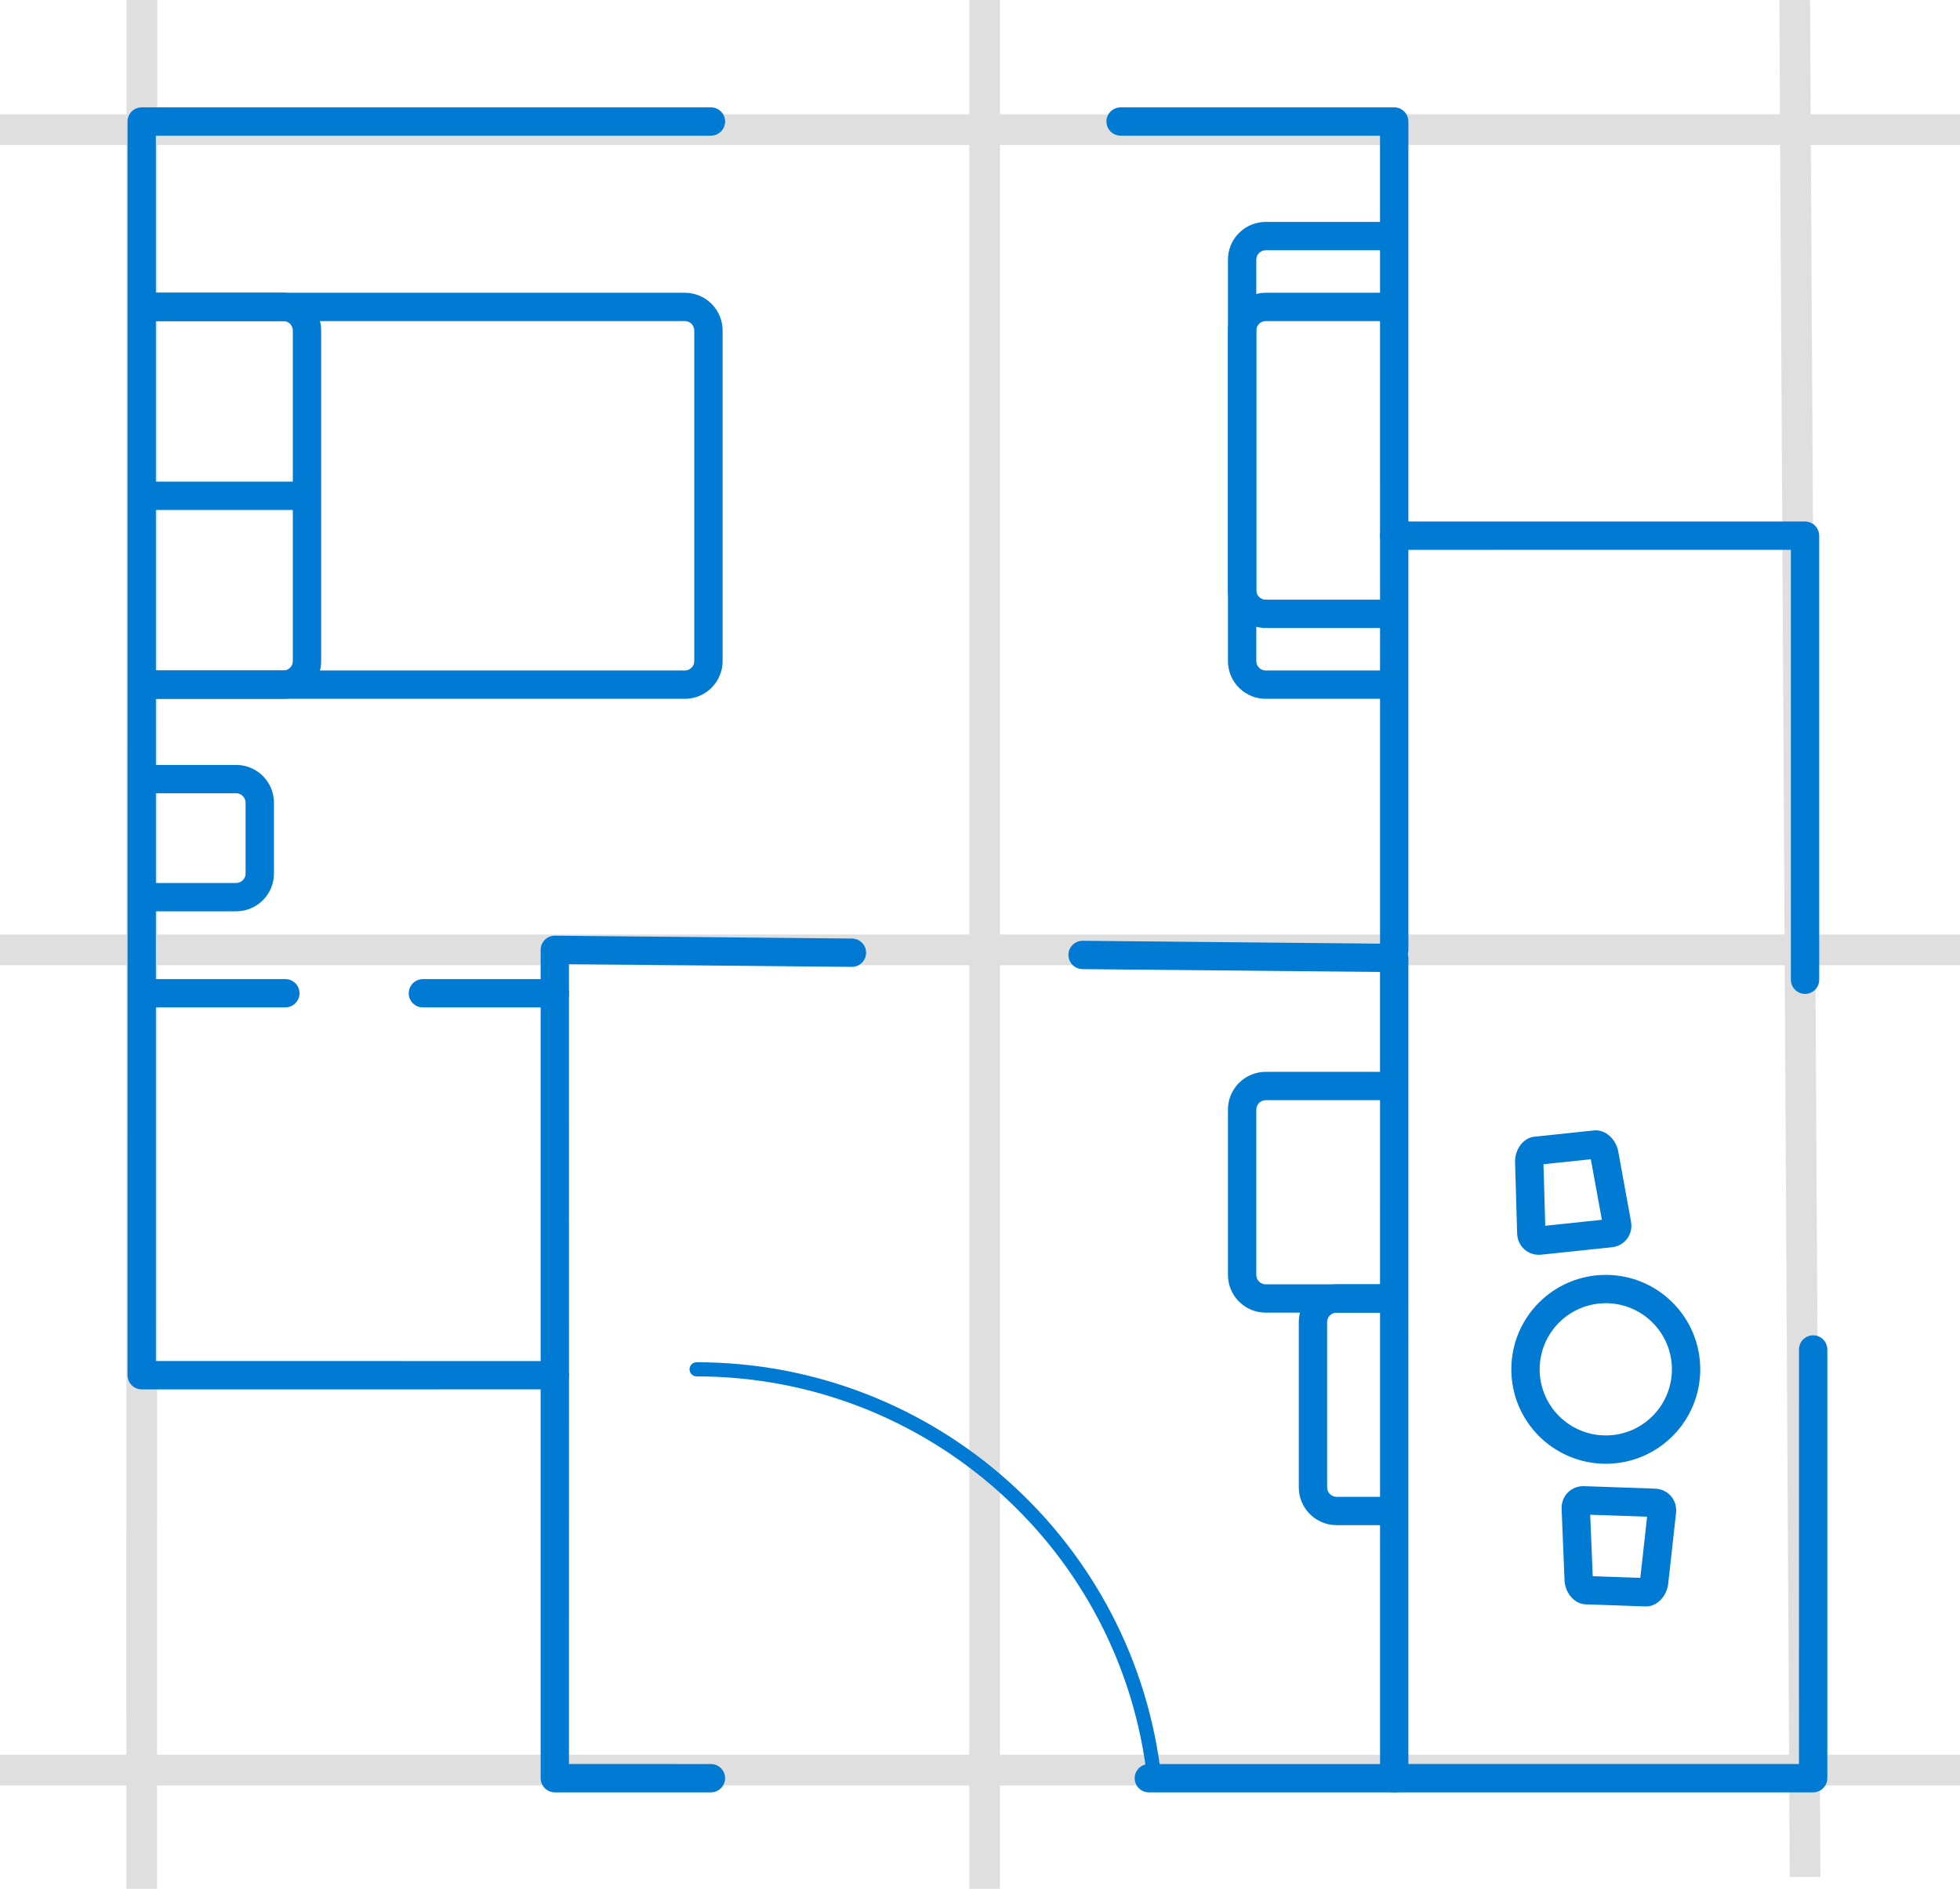 <svg width="83" height="80" viewBox="0 0 83 80" fill="none" xmlns="http://www.w3.org/2000/svg">
<path d="M82.53 40.083V40.383H0.177V40.083H82.53Z" stroke="#DFDFDF"/>
<path d="M82.529 74.825V75.125H0V74.825H82.529Z" stroke="#DFDFDF"/>
<path d="M6.16 -2.22421e-05L6.15 79.608L5.85 79.608L5.86 -6.10352e-05L6.16 -2.22421e-05Z" stroke="#DFDFDF"/>
<path d="M41.846 0V79.608H41.546V0H41.846Z" stroke="#DFDFDF"/>
<path d="M76.15 -0.001L76.588 79L76.288 79.002L75.85 0.001L76.15 -0.001Z" stroke="#DFDFDF"/>
<path d="M82.529 5.34V5.64H0V5.34H82.529Z" stroke="#DFDFDF"/>
<path d="M30.106 4.547C30.437 4.547 30.706 4.816 30.706 5.147C30.706 5.445 30.488 5.693 30.203 5.739L30.106 5.747L6.6 5.747V57.649L23.495 57.65C23.793 57.65 24.041 57.867 24.087 58.152L24.095 58.25L24.094 74.718L30.106 74.719C30.404 74.719 30.651 74.936 30.698 75.221L30.706 75.319C30.706 75.617 30.488 75.864 30.203 75.911L30.106 75.919H23.495C23.197 75.919 22.95 75.701 22.903 75.416L22.895 75.319L22.894 58.849L6 58.85C5.702 58.85 5.455 58.632 5.408 58.347L5.4 58.25V5.147C5.4 4.849 5.618 4.601 5.903 4.555L6 4.547H30.106Z" fill="#007AD2"/>
<path d="M29.5 57.7C39.629 57.7 48.095 65.343 49.183 75.333C49.201 75.498 49.082 75.646 48.917 75.664C48.752 75.682 48.604 75.563 48.587 75.398C47.532 65.711 39.322 58.3 29.5 58.3C29.334 58.3 29.2 58.166 29.2 58C29.2 57.834 29.334 57.7 29.5 57.7Z" fill="#007AD2"/>
<path d="M45.85 39.849L59.047 39.976C59.343 39.979 59.587 40.196 59.633 40.479L59.641 40.576L59.64 74.718H76.181L76.182 57.159C76.182 56.861 76.399 56.614 76.684 56.567L76.782 56.559C77.08 56.559 77.327 56.777 77.374 57.062L77.382 57.159V75.319C77.382 75.617 77.164 75.864 76.879 75.911L76.782 75.919H59.041C58.742 75.919 58.495 75.701 58.449 75.416L58.441 75.319L58.44 41.169L45.839 41.049C45.54 41.046 45.295 40.826 45.251 40.54L45.244 40.443C45.248 40.111 45.519 39.845 45.85 39.849ZM23.5 39.633L36.083 39.754C36.414 39.758 36.68 40.029 36.677 40.36C36.674 40.658 36.454 40.904 36.168 40.947L36.071 40.954L24.094 40.838L24.095 58.25C24.095 58.548 23.877 58.795 23.592 58.842L23.494 58.85C23.196 58.85 22.949 58.632 22.902 58.347L22.895 58.25V40.233C22.895 39.899 23.167 39.63 23.5 39.633Z" fill="#007AD2"/>
<path d="M59.041 74.719C59.372 74.719 59.641 74.987 59.641 75.319C59.641 75.617 59.423 75.864 59.138 75.911L59.041 75.919H48.65C48.318 75.919 48.05 75.65 48.05 75.319C48.05 75.02 48.267 74.773 48.553 74.727L48.65 74.719H59.041Z" fill="#007AD2"/>
<path d="M59.041 4.547C59.339 4.547 59.586 4.765 59.633 5.05L59.641 5.147V40.233C59.641 40.564 59.372 40.833 59.041 40.833C58.742 40.833 58.495 40.615 58.448 40.33L58.441 40.233L58.44 5.747L47.453 5.747C47.155 5.747 46.908 5.529 46.861 5.244L46.853 5.147C46.853 4.849 47.071 4.601 47.356 4.555L47.453 4.547H59.041Z" fill="#007AD2"/>
<path d="M76.438 22.09C76.737 22.09 76.984 22.308 77.03 22.593L77.038 22.69V41.499C77.038 41.831 76.77 42.099 76.438 42.099C76.14 42.099 75.893 41.882 75.846 41.597L75.838 41.499L75.838 23.289L59.04 23.29C58.742 23.29 58.495 23.072 58.448 22.787L58.44 22.69C58.44 22.392 58.658 22.144 58.943 22.098L59.04 22.09H76.438Z" fill="#007AD2"/>
<path d="M29 12.4C29.835 12.4 30.52 13.039 30.593 13.854L30.6 14V28C30.6 28.834 29.961 29.52 29.146 29.593L29 29.6H6V28.4H29C29.193 28.4 29.355 28.263 29.392 28.081L29.4 28V14C29.4 13.807 29.263 13.645 29.081 13.608L29 13.6H6V12.4H29Z" fill="#007AD2"/>
<path d="M12 12.4C12.835 12.4 13.52 13.039 13.594 13.854L13.6 14V28C13.6 28.834 12.961 29.52 12.146 29.593L12 29.6H6V28.4H12C12.193 28.4 12.355 28.263 12.392 28.081L12.4 28V14C12.4 13.807 12.263 13.645 12.081 13.608L12 13.6H6V12.4H12Z" fill="#007AD2"/>
<path d="M13 20.4V21.6H6V20.4H13Z" fill="#007AD2"/>
<path d="M53.6 12.4C52.765 12.4 52.08 13.039 52.006 13.854L52 14V28C52 28.834 52.639 29.52 53.454 29.593L53.6 29.6H59.6V28.4H53.6C53.406 28.4 53.245 28.263 53.208 28.081L53.2 28V14C53.2 13.807 53.337 13.645 53.519 13.608L53.6 13.6H59.6V12.4H53.6Z" fill="#007AD2"/>
<path d="M53.6 9.4C52.765 9.4 52.08 10.039 52.006 10.854L52 11V25C52 25.834 52.639 26.52 53.454 26.593L53.6 26.6H59.6V25.4H53.6C53.406 25.4 53.245 25.263 53.208 25.081L53.2 25V11C53.2 10.807 53.337 10.645 53.519 10.608L53.6 10.6H59.6V9.4H53.6Z" fill="#007AD2"/>
<path d="M53.6 45.4C52.765 45.4 52.08 46.039 52.006 46.854L52 47V54C52 54.834 52.639 55.52 53.454 55.593L53.6 55.6H59.6V54.4H53.6C53.406 54.4 53.245 54.263 53.208 54.081L53.2 54V47C53.2 46.807 53.337 46.645 53.519 46.608L53.6 46.6H59.6V45.4H53.6Z" fill="#007AD2"/>
<path d="M56.6 54.4C55.765 54.4 55.08 55.039 55.006 55.854L55 56V63C55 63.834 55.639 64.52 56.454 64.593L56.6 64.6H59.6V63.4H56.6C56.406 63.4 56.245 63.263 56.208 63.081L56.2 63V56C56.2 55.807 56.337 55.645 56.519 55.608L56.6 55.6H59.6V54.4H56.6Z" fill="#007AD2"/>
<path d="M68 54C70.209 54 72 55.791 72 58C72 60.209 70.209 62 68 62C65.791 62 64 60.209 64 58C64 55.791 65.791 54 68 54ZM68 55.2C66.454 55.2 65.2 56.454 65.2 58C65.2 59.546 66.454 60.8 68 60.8C69.546 60.8 70.8 59.546 70.8 58C70.8 56.454 69.546 55.2 68 55.2Z" fill="#007AD2"/>
<path d="M67.505 47.881C67.971 47.832 68.429 48.234 68.529 48.779L69.068 51.738C69.168 52.283 68.803 52.772 68.254 52.83L65.27 53.143C64.721 53.201 64.262 52.799 64.246 52.245L64.159 49.238C64.142 48.684 64.507 48.196 64.973 48.147L67.505 47.881ZM67.367 49.102L65.361 49.313L65.437 51.919L67.835 51.667L67.367 49.102Z" fill="#007AD2"/>
<path d="M69.685 68.043C70.153 68.059 70.582 67.626 70.644 67.076L70.975 64.085C71.037 63.535 70.638 63.073 70.087 63.054L67.088 62.949C66.537 62.93 66.107 63.363 66.13 63.916L66.252 66.922C66.275 67.476 66.673 67.938 67.141 67.954L69.685 68.043ZM69.462 66.834L67.447 66.764L67.34 64.159L69.75 64.243L69.462 66.834Z" fill="#007AD2"/>
<path d="M10 32.4C10.835 32.4 11.52 33.039 11.594 33.854L11.6 34V37C11.6 37.834 10.961 38.52 10.146 38.593L10 38.6H6V37.4H10C10.193 37.4 10.355 37.263 10.392 37.081L10.4 37V34C10.4 33.807 10.263 33.645 10.081 33.608L10 33.6H6V32.4H10Z" fill="#007AD2"/>
<path d="M12.084 41.471C12.415 41.471 12.684 41.74 12.684 42.071C12.684 42.369 12.466 42.617 12.181 42.663L12.084 42.671H6.611C6.279 42.671 6.011 42.403 6.011 42.071C6.011 41.773 6.228 41.526 6.513 41.479L6.611 41.471H12.084ZM23.495 41.471C23.826 41.471 24.095 41.74 24.095 42.071C24.095 42.369 23.878 42.617 23.593 42.663L23.495 42.671H17.907C17.576 42.671 17.308 42.403 17.308 42.071C17.308 41.773 17.525 41.526 17.81 41.479L17.907 41.471H23.495Z" fill="#007AD2"/>
</svg>

